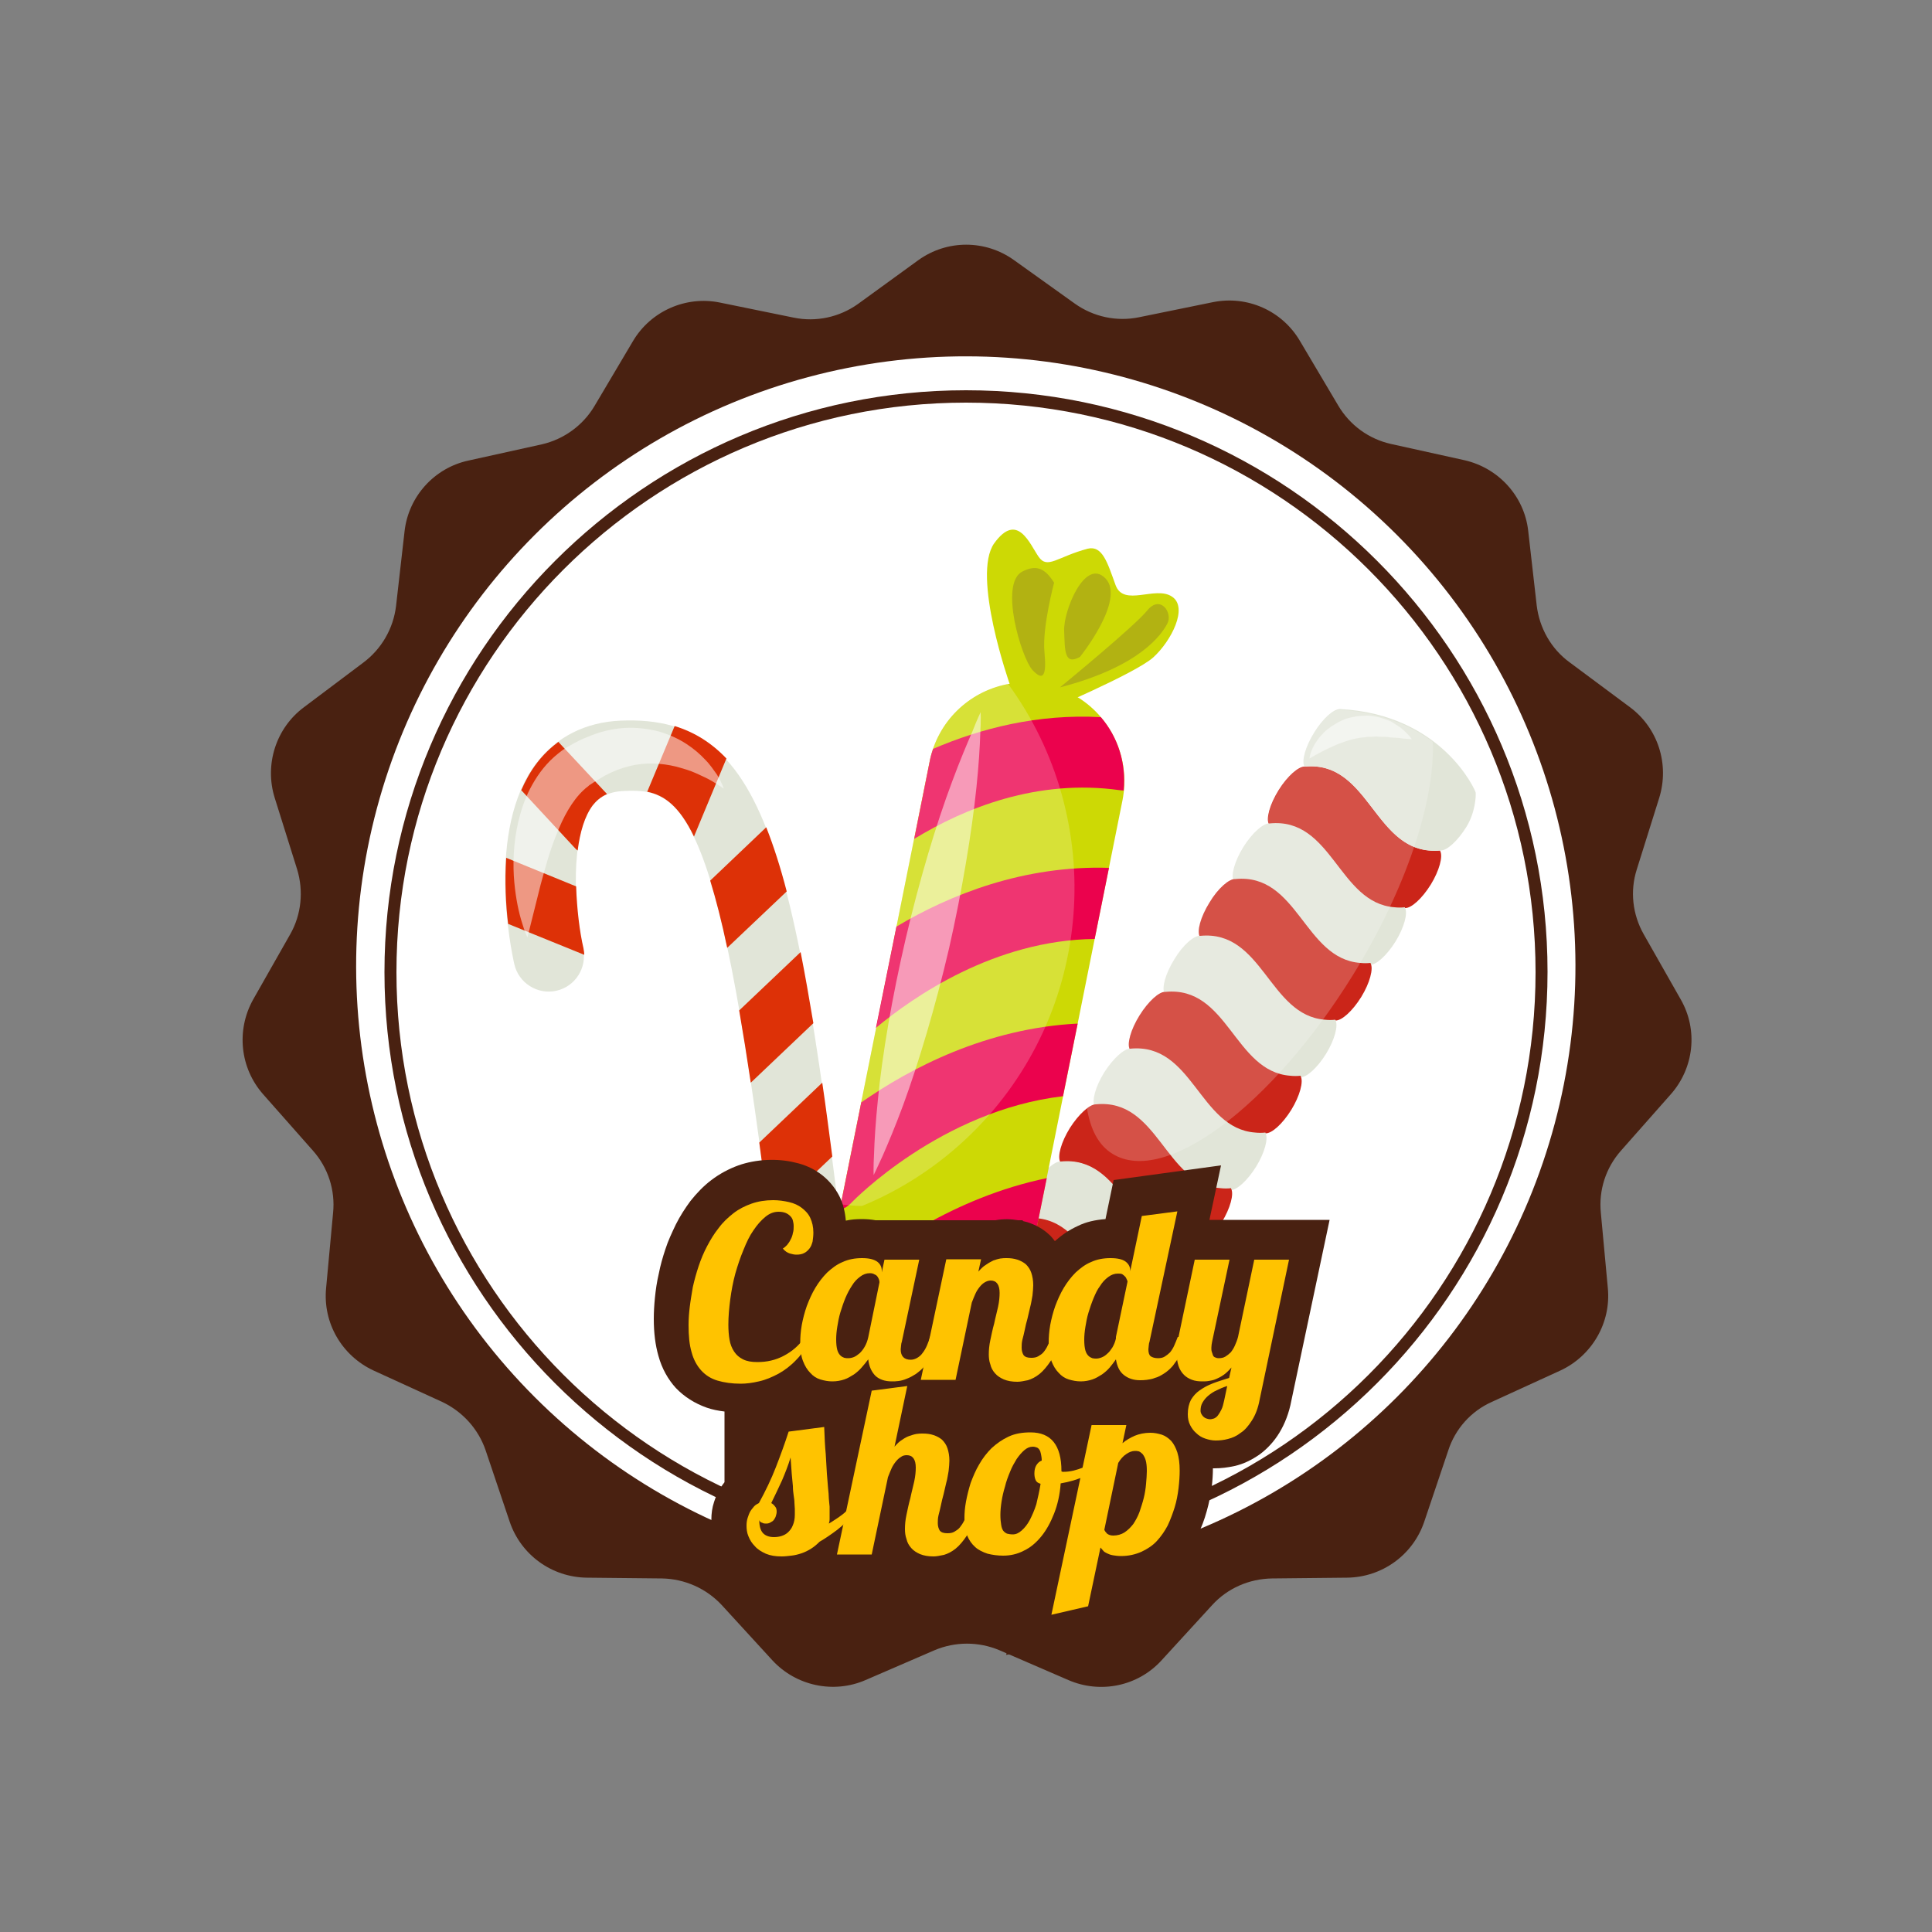 <?xml version="1.0" encoding="utf-8"?>
<!-- Generator: Adobe Illustrator 23.0.3, SVG Export Plug-In . SVG Version: 6.00 Build 0)  -->
<svg version="1.1" id="Layer_1" xmlns="http://www.w3.org/2000/svg" xmlns:xlink="http://www.w3.org/1999/xlink" x="0px" y="0px"
	 viewBox="0 0 500 500" style="enable-background:new 0 0 500 500;" xml:space="preserve">
<rect x="0" y="0" width="500" height="500" fill="#808080" stroke="none"/>
<style type="text/css">
	.st0{fill:#44CEE3;}
	.st1{fill:#FFFFFF;}
	.st2{fill:#F4628F;}
	.st3{fill:#E8EC3A;}
	.st4{fill:#97BB02;}
	.st5{opacity:0.2;}
	.st6{opacity:0.5;}
	.st7{fill:#9470D0;}
	.st8{fill:#F23D7A;}
	.st9{fill:#DA1160;}
	.st10{fill:#B2B1B1;}
	.st11{fill:#E2E1DE;}
	.st12{fill:#6332BA;}
	.st13{fill:#5420AE;}
	.st14{fill:#FFC300;}
	.st15{fill:#DDA507;}
	.st16{fill:#49D8E5;}
	.st17{fill:#64095D;}
	.st18{fill:#490748;}
	.st19{fill:#EA0446;}
	.st20{fill:#EEF443;}
	.st21{fill:#03C4DE;}
	.st22{fill:#492111;}
	.st23{fill:#00838C;}
	.st24{fill:#652A1F;}
	.st25{fill:#C09670;}
	.st26{fill:#EBE0AE;}
	.st27{fill:#4E1E14;}
	.st28{fill:#D9A24B;}
	.st29{fill:#FFEAC0;}
	.st30{fill:#CB2519;}
	.st31{fill:#43CEE3;}
	.st32{fill:#00B8D2;}
	.st33{fill:#FFBD17;}
	.st34{fill:#FFD901;}
	.st35{fill:#5E0084;}
	.st36{fill:#F978A3;}
	.st37{fill:#EC115F;}
	.st38{fill:#FF9900;}
	.st39{fill:#EDB107;}
	.st40{fill:#B90615;}
	.st41{fill:#E1E5D8;}
	.st42{fill:#DD3107;}
	.st43{fill:#CDD905;}
	.st44{fill:#B2B212;}
	.st45{fill:#EB024D;}
</style>
<g>
	<g>
		<path class="st1" d="M135.7,251.3c0,1.6-0.4,2.9-1.2,4c-0.5,0.7-1.3,1.3-2.3,1.6c-0.5,0.2-1.2,0.3-1.9,0.3c-1.3,0-2.4-0.3-3.3-1
			c-0.7-0.5-1.3-1.3-1.7-2.2c-0.4-0.9-0.7-2-0.7-3.2l3.2-0.2c0.1,1.3,0.5,2.2,1,2.8c0.4,0.4,0.9,0.7,1.4,0.6c0.7,0,1.3-0.4,1.8-1.1
			c0.2-0.3,0.3-0.8,0.3-1.5c0-0.9-0.4-1.8-1.3-2.8c-0.7-0.6-1.7-1.6-3-2.8c-1.1-1.1-1.9-2-2.4-2.9c-0.5-1-0.7-2-0.7-3.1
			c0-2,0.7-3.6,2-4.6c0.8-0.6,1.9-0.9,3.1-0.9c1.2,0,2.2,0.3,3.1,0.8c0.7,0.4,1.2,1,1.6,1.7c0.4,0.7,0.7,1.6,0.7,2.6l-3.2,0.6
			c-0.1-0.9-0.4-1.6-0.8-2.1c-0.3-0.4-0.8-0.5-1.3-0.5c-0.6,0-1.1,0.3-1.4,0.8c-0.3,0.4-0.4,1-0.4,1.6c0,1,0.4,2.1,1.3,3.1
			c0.3,0.4,0.8,0.9,1.5,1.4c0.8,0.7,1.3,1.1,1.5,1.4c0.8,0.8,1.5,1.6,1.9,2.5c0.2,0.4,0.4,0.7,0.5,1
			C135.5,250,135.6,250.7,135.7,251.3z"/>
		<path class="st1" d="M141.8,256.8h-3.4v-22.3h3.4V256.8z"/>
		<path class="st1" d="M148.6,234.6l4.5,15v-15h3.4v22.3h-3.6l-4.6-14.3v14.3h-3.4v-22.3H148.6z"/>
		<path class="st1" d="M164.6,257.1c-1.5,0-2.7-0.5-3.8-1.6c-1-1-1.6-2.3-1.6-3.8v-12.1c0-1.5,0.5-2.7,1.6-3.8c1-1,2.3-1.6,3.8-1.6
			c1.5,0,2.7,0.5,3.8,1.6c1,1,1.5,2.3,1.5,3.8v2.5h-3.5v-2.6c0-0.5-0.2-1-0.6-1.4c-0.4-0.4-0.8-0.6-1.4-0.6c-0.5,0-1,0.2-1.4,0.6
			c-0.4,0.4-0.6,0.8-0.6,1.4v12.2c0,0.5,0.2,1,0.6,1.4c0.4,0.4,0.8,0.6,1.4,0.6c0.5,0,1-0.2,1.4-0.6c0.4-0.4,0.6-0.8,0.6-1.4v-3.1
			h3.5v3.1c0,1.5-0.5,2.7-1.6,3.8C167.4,256.6,166.1,257.1,164.6,257.1z"/>
		<path class="st1" d="M172.7,256.8v-22.3h9.6v3.4h-6.2v6.1h4.5v3.4h-4.5v6.1h6.2v3.4H172.7z"/>
	</g>
	<g>
		<path class="st22" d="M237.7,67.3c7.4-5.3,17.3-5.3,24.7,0l15.8,11.3c4.8,3.4,10.8,4.7,16.6,3.5l19.1-3.9
			c8.9-1.8,17.9,2.2,22.5,10l9.9,16.7c3,5.1,7.9,8.7,13.7,10l19,4.2c8.8,2,15.5,9.3,16.5,18.3l2.2,19.3c0.7,5.8,3.7,11.2,8.5,14.7
			l15.6,11.6c7.3,5.4,10.3,14.8,7.6,23.5l-5.8,18.5c-1.8,5.6-1.1,11.7,1.8,16.8l9.6,16.9c4.5,7.9,3.4,17.7-2.6,24.5l-12.9,14.6
			c-3.9,4.4-5.8,10.2-5.2,16.1l1.8,19.4c0.9,9-4.1,17.6-12.3,21.4l-17.7,8.1c-5.4,2.4-9.5,7-11.3,12.6l-6.2,18.4
			c-2.9,8.6-10.9,14.4-20,14.5l-19.4,0.2c-5.9,0.1-11.5,2.5-15.5,6.9l-13.1,14.3c-6.1,6.7-15.8,8.7-24.1,5.1l-17.8-7.7
			c-5.4-2.3-11.5-2.3-16.9,0l-17.8,7.7c-8.3,3.6-18,1.5-24.1-5.1l-13.1-14.3c-4-4.3-9.6-6.8-15.5-6.9l-19.4-0.2
			c-9.1-0.1-17.1-5.9-20-14.5l-6.2-18.4c-1.9-5.6-6-10.1-11.3-12.6l-17.7-8.1c-8.2-3.8-13.2-12.3-12.3-21.4l1.8-19.4
			c0.6-5.9-1.3-11.7-5.2-16.1l-12.9-14.6c-6-6.8-7-16.6-2.6-24.5l9.6-16.9c2.9-5.1,3.5-11.2,1.8-16.8l-5.8-18.5
			c-2.7-8.6,0.3-18.1,7.6-23.5L94,171.5c4.7-3.5,7.8-8.8,8.5-14.7l2.2-19.3c1-9,7.7-16.4,16.5-18.3l19-4.2c5.7-1.3,10.7-4.9,13.7-10
			l9.9-16.7c4.6-7.8,13.7-11.8,22.5-10l19.1,3.9c5.8,1.2,11.8-0.1,16.6-3.5L237.7,67.3z"/>
	</g>
	<g>
		
			<ellipse transform="matrix(0.707 -0.707 0.707 0.707 -103.553 250)" class="st1" cx="250" cy="250" rx="157.8" ry="157.8"/>
	</g>
	<g>
		<path class="st22" d="M250,402.1c-83,0-150.5-67.5-150.5-150.5C99.5,168.6,167,101,250,101c83,0,150.5,67.5,150.5,150.5
			C400.5,334.6,333,402.1,250,402.1z M250,104.2c-81.3,0-147.4,66.1-147.4,147.4S168.7,399,250,399s147.4-66.1,147.4-147.4
			S331.3,104.2,250,104.2z"/>
	</g>
	<g>
		<g>
			<g>
				<g>
					<g>
						<path class="st41" d="M218.1,351c-1.4,1.3-3.2,2.2-5.2,2.4c-5,0.6-9.5-3-10.1-8c-7.1-59.9-12.7-98.7-19.7-119.9
							c-6.6-19.9-13.1-21.2-21.6-20.8c-4.7,0.2-6.8,2.1-8.1,3.8c-6.1,7.9-4.7,26.9-2.5,37c1.1,4.9-2,9.8-6.9,10.9
							c-4.9,1.1-9.8-2-10.9-6.9c-0.8-3.5-7.4-34.8,5.7-52c5.2-6.8,12.7-10.6,21.8-11c39.3-1.7,45.8,36.3,60.1,156.8
							C221.2,346.2,220.1,349,218.1,351z"/>
					</g>
				</g>
			</g>
		</g>
		<g>
			<g>
				<path class="st42" d="M151.2,247.1c0-0.6-0.1-1.1-0.2-1.7c-1-4.3-1.7-10.1-1.9-16l-18.1-7.4c-0.4,6.2-0.1,12.2,0.5,17.1
					L151.2,247.1z"/>
			</g>
			<g>
				<path class="st42" d="M219.6,332.6c-0.8-6.7-1.6-13.1-2.4-19.3l-16.5,15.6c0.7,5.3,1.3,10.8,2,16.5c0.1,0.9,0.4,1.7,0.7,2.5
					L219.6,332.6z"/>
			</g>
			<g>
				<path class="st42" d="M196.5,295.7c0.8,6.1,1.7,12.4,2.5,19.2l16.4-15.6c-0.9-6.7-1.7-13.1-2.6-19.1L196.5,295.7z"/>
			</g>
			<g>
				<path class="st42" d="M191.3,261.5c1,5.8,2,12,3,18.7l16.2-15.4c-1.1-6.6-2.2-12.8-3.3-18.4L191.3,261.5z"/>
			</g>
			<g>
				<path class="st42" d="M183.8,227.9c1.5,4.9,3,10.7,4.4,17.4l15.4-14.6c-1.6-6.2-3.4-11.8-5.3-16.6L183.8,227.9z"/>
			</g>
			<g>
				<path class="st42" d="M174.6,187.9l-7.1,17c4.4,0.9,8.3,3.7,12.1,11.6l8.4-20.2C184.2,192.3,179.8,189.5,174.6,187.9z"/>
			</g>
			<g>
				<path class="st42" d="M139,197.4c-1.7,2.2-3,4.6-4.1,7.1l14,15.1c0.2,0.2,0.4,0.4,0.6,0.5c0.6-4.7,1.8-8.9,3.9-11.7
					c0.8-1,1.9-2.1,3.7-2.9L144.5,192C142.5,193.5,140.6,195.3,139,197.4z"/>
			</g>
		</g>
		<g class="st6">
			<g>
				<g>
					<path class="st1" d="M136.5,242.6c0,0-0.7-1.4-1.4-3.8c-0.8-2.5-1.6-6.1-2-10.5c-0.4-4.4-0.3-9.8,1-15.5
						c0.7-2.9,1.6-5.8,3.1-8.7c1.5-2.9,3.5-5.8,6.2-8.2c0.7-0.6,1.4-1.2,2.1-1.7c0.4-0.3,0.7-0.5,1.2-0.8l0.9-0.5
						c0.5-0.3,1.4-0.8,2.2-1.2c0.8-0.4,1.5-0.7,2.3-1c3-1.3,6.3-2.1,9.4-2.3c3.2-0.2,6.2,0.2,9,0.9c2.7,0.8,5.1,1.9,7.1,3.2
						c2,1.3,3.6,2.7,4.9,4.1c1.3,1.3,2.2,2.7,3,3.8c1.4,2.2,1.8,3.7,1.8,3.7s-1.2-0.9-3.3-2.1c-1-0.6-2.4-1.2-3.9-1.9
						c-1.5-0.7-3.3-1.2-5.1-1.7c-3.7-0.9-8-1.2-12.2-0.1c-2.1,0.5-4.1,1.3-6.2,2.4l-1.5,0.9c-0.5,0.3-0.8,0.5-1.5,0.9l-0.9,0.6
						c-0.1,0-0.4,0.3-0.5,0.4c-0.4,0.3-0.8,0.6-1.2,1c-3,2.8-5.3,7.1-7,11.5c-1.8,4.4-3,9-4.1,13C137.9,237,136.5,242.6,136.5,242.6
						z"/>
				</g>
			</g>
		</g>
	</g>
	<g>
		<g>
			<g>
				<g>
					<path class="st10" d="M251.5,388.2c-1.3,0-2.7-0.4-3.9-1.1c-3.7-2.2-5-7-2.8-10.7l64.6-110.2c2.2-3.7,7-5,10.7-2.8
						c3.7,2.2,5,7,2.8,10.7l-64.6,110.2C256.9,386.8,254.2,388.2,251.5,388.2z"/>
				</g>
			</g>
		</g>
		<g>
			<g>
				<g>
					<path class="st11" d="M247.4,383.7c-0.6,0-1.1-0.2-1.7-0.5c-1.6-0.9-2.1-3-1.2-4.6l64.6-110.2c0.9-1.6,3-2.1,4.6-1.2
						c1.6,0.9,2.1,3,1.2,4.6L250.4,382C249.7,383.1,248.6,383.7,247.4,383.7z"/>
				</g>
			</g>
		</g>
		<g>
			<g>
				<path class="st30" d="M337.7,198.4C337.7,198.4,337.7,198.4,337.7,198.4c16.2-1.6,17.8,20.6,32.3,21.7c0.9,0.1,1.8,0.1,2.7,0
					c0,0,0,0,0,0.1c0,0,0,0,0,0c0.8,1.4-0.2,5.1-2.4,8.7c-2.3,3.7-5.1,6.2-6.7,6.1c0,0,0,0,0,0c-17.2,1.7-17.9-23.4-35.2-21.7
					c0,0,0,0,0,0c-0.8-1.4,0.2-5.1,2.5-8.8C333.2,200.8,336.1,198.3,337.7,198.4z"/>
			</g>
		</g>
		<g>
			<g>
				<path class="st41" d="M328.6,213.1C328.6,213.1,328.6,213.1,328.6,213.1c16.2-1.6,17.8,20.6,32.3,21.7c0.9,0.1,1.8,0.1,2.7,0
					c0,0,0,0,0,0.1c0,0,0,0,0,0c0.8,1.4-0.2,5.1-2.4,8.7c-2.3,3.7-5.1,6.2-6.7,6.1c0,0,0,0,0,0c-17.2,1.7-17.9-23.4-35.2-21.7
					c0,0,0,0,0,0c-0.8-1.4,0.2-5.1,2.5-8.8C324.1,215.5,327,213,328.6,213.1z"/>
			</g>
		</g>
		<g>
			<g>
				<path class="st30" d="M319.7,227.5C319.7,227.5,319.7,227.5,319.7,227.5c16.2-1.6,17.8,20.6,32.3,21.7c0.9,0.1,1.8,0.1,2.7,0
					c0,0,0,0,0,0.1c0,0,0,0,0,0c0.8,1.4-0.2,5.1-2.4,8.7c-2.3,3.7-5.1,6.2-6.7,6.1c0,0,0,0,0,0c-17.2,1.7-17.9-23.4-35.1-21.7
					c0,0,0,0,0,0c-0.8-1.4,0.2-5.1,2.5-8.8C315.2,229.9,318.1,227.4,319.7,227.5z"/>
			</g>
		</g>
		<g>
			<g>
				<path class="st41" d="M310.6,242.2L310.6,242.2c16.2-1.6,17.8,20.6,32.3,21.7c0.9,0.1,1.8,0.1,2.7,0c0,0,0,0,0,0.1c0,0,0,0,0,0
					c0.8,1.4-0.2,5.1-2.4,8.7c-2.3,3.7-5.1,6.2-6.7,6.1c0,0,0,0,0,0c-17.2,1.7-17.9-23.4-35.1-21.7c0,0,0,0,0,0
					c-0.8-1.4,0.2-5.1,2.5-8.8C306.1,244.6,309,242.1,310.6,242.2z"/>
			</g>
		</g>
		<g>
			<g>
				<path class="st30" d="M301.6,256.7L301.6,256.7c16.2-1.6,17.8,20.6,32.3,21.7c0.9,0.1,1.8,0.1,2.7,0c0,0,0,0,0,0.1c0,0,0,0,0,0
					c0.8,1.4-0.2,5.1-2.4,8.7c-2.3,3.7-5.1,6.2-6.7,6.1c0,0,0,0,0,0c-17.2,1.7-17.9-23.4-35.1-21.7c0,0,0,0,0,0
					c-0.8-1.4,0.2-5.1,2.5-8.8C297.2,259.1,300,256.6,301.6,256.7z"/>
			</g>
		</g>
		<g>
			<g>
				<path class="st41" d="M292.5,271.4C292.5,271.4,292.5,271.4,292.5,271.4c16.2-1.6,17.8,20.6,32.3,21.7c0.9,0.1,1.8,0.1,2.7,0
					c0,0,0,0,0,0.1c0,0,0,0,0,0c0.8,1.4-0.2,5.1-2.4,8.7c-2.3,3.7-5.1,6.2-6.7,6.1c0,0,0,0,0,0c-17.2,1.7-17.9-23.4-35.1-21.7
					c0,0,0,0,0,0c-0.8-1.4,0.2-5.1,2.5-8.8C288.1,273.9,290.9,271.4,292.5,271.4z"/>
			</g>
		</g>
		<g>
			<g>
				<path class="st30" d="M283.6,285.8C283.6,285.8,283.6,285.8,283.6,285.8c16.2-1.6,17.8,20.6,32.3,21.7c0.9,0.1,1.8,0.1,2.7,0
					c0,0,0,0,0,0.1c0,0,0,0,0,0c0.8,1.4-0.2,5.1-2.4,8.7c-2.3,3.7-5.1,6.2-6.7,6.1c0,0,0,0,0,0c-17.2,1.7-17.9-23.4-35.1-21.7
					c0,0,0,0,0,0c-0.8-1.4,0.2-5.1,2.5-8.8C279.2,288.3,282,285.8,283.6,285.8z"/>
			</g>
		</g>
		<g>
			<g>
				<path class="st41" d="M274.5,300.6C274.5,300.5,274.5,300.5,274.5,300.6c16.2-1.6,17.8,20.6,32.3,21.7c0.9,0.1,1.8,0.1,2.7,0
					c0,0,0,0,0,0.1c0,0,0,0,0,0c0.8,1.4-0.2,5.1-2.4,8.7c-2.3,3.7-5.1,6.2-6.7,6.1c0,0,0,0,0,0c-17.2,1.7-17.9-23.4-35.1-21.7
					c0,0,0,0,0,0c-0.8-1.4,0.2-5.1,2.5-8.8C270.1,303,272.9,300.5,274.5,300.6z"/>
			</g>
		</g>
		<g>
			<g>
				<path class="st41" d="M346.8,183.5L346.8,183.5c26.4,1.4,35,21,35.1,21.6c0.1,0.9-0.1,5.2-2.4,8.9c-2.3,3.7-5.1,6.2-6.7,6.1
					c0,0,0,0,0,0c-17.2,1.7-17.9-23.4-35.2-21.7c0,0,0,0,0,0c-0.8-1.4,0.2-5.1,2.5-8.8C342.3,186,345.1,183.5,346.8,183.5z"/>
			</g>
		</g>
		<g>
			<g>
				<path class="st30" d="M291.4,351.9L291.4,351.9c-26.4-1.4-35-21-35.1-21.6c-0.1-0.9,0.1-5.2,2.4-8.9c2.3-3.7,5.1-6.2,6.7-6.1
					c0,0,0,0,0,0c17.2-1.7,17.9,23.4,35.1,21.7c0,0,0,0,0,0c0.8,1.4-0.2,5.1-2.5,8.8C295.8,349.4,293,351.9,291.4,351.9z"/>
			</g>
		</g>
		<g class="st5">
			<g>
				<path class="st1" d="M350.1,252.4c14-22.6,21.3-45.4,20.7-60.4c-5.5-4.1-13.3-7.7-24.1-8.3c0,0,0,0,0,0
					c-1.6-0.1-4.5,2.4-6.7,6.1c-2.3,3.7-3.2,7.3-2.5,8.7c-1.7,0.1-4.4,2.5-6.6,6.1c-2.2,3.6-3.2,7.1-2.5,8.6
					c-1.7,0.1-4.4,2.5-6.6,6.1c-2.1,3.4-3.1,6.7-2.6,8.3c-1.7,0.3-4.2,2.7-6.3,6.1c-2.2,3.6-3.2,7.1-2.5,8.6
					c-1.7,0.1-4.4,2.5-6.6,6.1c-2.1,3.5-3.1,6.8-2.6,8.4c-1.7,0.2-4.3,2.6-6.4,6.1c-2.2,3.6-3.2,7.1-2.5,8.6
					c-1.7,0.1-4.4,2.5-6.6,6.1c-2.1,3.4-3.1,6.7-2.6,8.3c-0.5,0.1-1.1,0.4-1.8,0.9c0.9,5.5,3,9.6,6.6,11.8
					C301.4,307,329.1,286.3,350.1,252.4z"/>
			</g>
		</g>
		<g class="st6">
			<g>
				<g>
					<path class="st1" d="M338.9,196.3c0,0,0-0.5,0.3-1.4c0.3-0.9,0.8-2.1,1.7-3.3c0.4-0.6,1-1.3,1.6-1.9c0.6-0.7,1.4-1.2,2.2-1.8
						c0.9-0.5,1.7-1.1,2.7-1.5c1-0.5,2-0.7,3.1-0.9c1.1-0.3,2.2-0.2,3.2-0.3c1.1,0,2.1,0.2,3.1,0.4c1,0.3,1.9,0.6,2.7,0.9
						c0.8,0.3,1.5,0.9,2.2,1.3c1.3,0.8,2.2,1.8,2.8,2.4c0.6,0.7,0.9,1.1,0.9,1.1s-0.5,0-1.4-0.1c-0.9,0-2-0.3-3.4-0.3
						c-0.7,0-1.4-0.2-2.1-0.2c-0.7,0-1.5,0-2.3-0.1c-0.8,0.1-1.5,0.1-2.3,0.1c-0.8,0.2-1.5,0.1-2.3,0.3c-3,0.5-6,1.8-8.5,3
						c-1.2,0.6-2.2,1.2-3,1.6C339.4,196,338.9,196.3,338.9,196.3z"/>
				</g>
			</g>
		</g>
	</g>
	<g>
		<g>
			<g>
				<path class="st43" d="M269.7,184.5c0,0,24.2-10.2,28.8-14.4c4.6-4.2,9.1-12.9,4.8-15.7c-4.3-2.9-12.5,2.8-14.6-3
					c-2.1-5.8-3.4-10.3-7.2-9.4c-7.9,2.1-10.4,5.4-12.7,2.1c-2.3-3.3-5.5-11.8-11.5-3.5c-5.9,8.3,4,36.4,4,36.4
					S260.2,184.1,269.7,184.5z"/>
			</g>
		</g>
		<g>
			<g>
				<path class="st44" d="M274.3,177.9c0,0,19.3-15.8,22.6-19.9c3.4-4.2,6.7,0.6,5.2,3.4C300.6,164.2,295.1,172.5,274.3,177.9z"/>
			</g>
		</g>
		<g>
			<g>
				<path class="st44" d="M279.5,170c0,0,11.9-14.8,6.6-20.3c-5.3-5.5-10.9,8.4-10.7,13.5C275.6,168.3,275.4,172.3,279.5,170z"/>
			</g>
		</g>
		<g>
			<g>
				<path class="st44" d="M272.8,150.8c0,0-3.1,11.6-2.5,17.9c0.6,6.2-0.3,7.7-3.1,4.7c-2.8-3-8.7-22.4-2.6-25.5
					C268,146.2,270.3,146.8,272.8,150.8z"/>
			</g>
		</g>
		<g>
			<g>
				<path class="st43" d="M237.1,337.2c0,0-22,9.5-26.2,13.4c-4.2,3.9-8.4,11.8-4.4,14.4c3.9,2.6,11.4-2.6,13.2,2.6
					c1.9,5.2,3,9.4,6.4,8.5c7.2-1.9,9.4-5,11.5-2c2.1,3,4.9,10.7,10.4,3.1c5.4-7.6-3.3-33.2-3.3-33.2S245.7,337.5,237.1,337.2z"/>
			</g>
		</g>
		<g>
			<g>
				<path class="st44" d="M232.9,343.2c0,0-17.6,14.5-20.7,18.4c-3.1,3.8-6.1-0.5-4.6-3.1C209,356,214,348.4,232.9,343.2z"/>
			</g>
		</g>
		<g>
			<g>
				<path class="st44" d="M228.1,350.5c0,0-10.9,13.6-6.2,18.6c4.7,5,9.9-7.7,9.8-12.4C231.6,352,231.9,348.4,228.1,350.5z"/>
			</g>
		</g>
		<g>
			<g>
				<path class="st44" d="M234,368c0,0,2.9-10.7,2.4-16.3c-0.5-5.7,0.3-7,2.8-4.3c2.5,2.7,7.7,20.4,2.1,23.3
					C238.3,372.2,236.3,371.6,234,368z"/>
			</g>
		</g>
		<g>
			<g>
				<path class="st43" d="M266.9,324.7c-2,9.9-9.4,17.2-18.5,19.6c-3.6,0.9-7.6-1.4-11.5-2.2l0,0c-4.4-0.9-8.2-0.4-11.4-3.1
					c-6.8-5.8-10.4-15-8.5-24.4L240.6,197c2.1-10.3,10.1-17.9,19.9-19.9c3.2-0.7,5.8,0.9,9.2,1.6l0,0c3.1,0.6,6.8,0.2,9.3,1.8
					c8.7,5.4,13.6,15.9,11.5,26.6L266.9,324.7z"/>
			</g>
		</g>
		<g>
			<g>
				<path class="st45" d="M266.8,325c0-0.1,0.1-0.2,0.1-0.3l4-19.8c-24.1,5-42.7,18.5-51.7,26.2c1.5,3.1,3.7,5.8,6.3,8.1
					c2.7,2.3,6,2.3,9.6,2.8C242.1,336.4,253.2,329.2,266.8,325z"/>
			</g>
			<g>
				<path class="st45" d="M220.5,311.1c0.3-0.3,23-23.7,54.6-27.4l3.8-18.8c-23.6,1.2-43.3,11.5-56,20.4l-5.6,27.9
					C218.5,312.8,219.6,312.1,220.5,311.1z"/>
			</g>
			<g>
				<path class="st45" d="M283.3,243l3.7-18.4c-22-0.7-41.1,6.9-55,15.2l-5.3,26.2C236.2,258.1,257.3,243.3,283.3,243z"/>
			</g>
			<g>
				<path class="st45" d="M289.8,204.5c0.3,0,0.7,0.1,1,0.1c0.7-7.1-1.5-13.9-5.9-19c-16.3-0.9-31.1,2.9-43.4,8.2
					c-0.4,1.1-0.7,2.2-0.9,3.3l-4,20C249.7,209.1,268.5,201.5,289.8,204.5z"/>
			</g>
		</g>
		<g class="st5">
			<g>
				<path class="st1" d="M260.9,177c-0.1,0-0.3,0-0.4,0.1c-9.7,2-17.8,9.6-19.9,19.9l-23,114.7c1.8,0.2,3.6,0.4,5.5,0.4
					c10.2-4.2,19.8-10.4,28.2-18.6C283.4,262.1,286.7,212.3,260.9,177z"/>
			</g>
		</g>
		<g class="st6">
			<g>
				<g>
					<path class="st1" d="M253.8,184.3c0,0,0.1,2-0.1,5.4c-0.1,3.4-0.4,8.3-1,14.1c-1.2,11.6-3.7,26.7-7.1,41.7
						c-3.5,15-7.9,29.7-11.9,40.6c-2,5.4-3.9,9.9-5.3,13.1c-1.4,3.1-2.3,4.9-2.3,4.9s-0.1-2,0.1-5.4c0.1-3.4,0.4-8.3,1-14.1
						c1.1-11.6,3.7-26.7,7.2-41.7c3.5-15,7.9-29.7,12-40.6c2-5.4,3.9-9.9,5.3-13.1C252.9,186.1,253.8,184.3,253.8,184.3z"/>
				</g>
			</g>
		</g>
	</g>
	<g>
		<path class="st22" d="M313,315.7l3-14.1l-27.8,3.8l-2.1,10.1c-2.6,0.2-5,0.7-7.2,1.8c-2.2,1-4.1,2.3-5.9,3.9
			c-0.5-0.6-0.9-1.2-1.5-1.7c-1.6-1.5-3.5-2.5-5.6-3.2c-0.4-0.1-0.8-0.2-1.2-0.3l0-0.2h-1.2c-1.8-0.3-3.7-0.4-5.9,0
			c-0.1,0-0.1,0-0.2,0h-8.8h-10.9h-11.1c-1.1-0.2-2.3-0.3-3.6-0.3c-1.4,0-2.8,0.1-4.1,0.4c-0.2-2.3-0.7-4.4-1.7-6.4
			c-1.2-2.3-2.9-4.3-5-5.8c-1.8-1.3-4-2.3-6.3-2.8c-4.7-1.2-10.3-0.9-14.8,0.7c-2.5,0.9-4.9,2.2-7,3.8c-2,1.5-3.8,3.4-5.4,5.4
			c-1.4,1.9-2.7,3.9-3.8,6.1c-1,2.1-2,4.2-2.7,6.4c-0.7,2.1-1.3,4.2-1.7,6.3c-0.5,2.1-0.8,4.2-1,6.2c-0.2,2-0.3,3.8-0.3,5.5
			c0,3.7,0.4,6.8,1.2,9.6c0.9,3.3,2.5,6.1,4.5,8.3c2.2,2.3,4.9,4,8,5.1c1.4,0.5,3,0.8,4.6,1v18.3c-0.3,0.4-0.7,0.9-1,1.4
			c-0.7,1.1-1.3,2.4-1.7,3.7c-0.5,1.5-0.7,3-0.7,4.6c0,2,0.4,4,1.1,6c0.8,2.1,2,4,3.6,5.6c1.6,1.6,3.5,2.9,5.7,3.8
			c1.7,0.7,3.5,1.1,5.5,1.3l-0.4,1.5l2.4-1.4c1.2,0,2.5-0.1,3.8-0.3c0.1,0,0.2-0.1,0.4-0.1h26.3l0.3-1.6c0.5,0.3,1,0.5,1.5,0.7
			c2,0.9,4.3,1.3,6.9,1.3c1.5,0,3.2-0.2,4.8-0.6c1.3-0.3,2.6-0.9,3.8-1.6c0.9,0.5,1.9,0.9,3,1.2c2,0.6,4.2,0.9,6.5,0.9
			c1.7,0,3.5-0.2,5.1-0.7l-4,19l28.4-6.8l2.4-11.5c2.7-0.2,5.3-0.8,7.6-1.8c2.5-1.1,4.8-2.7,6.7-4.6c1.8-1.8,3.3-3.9,4.4-6.2
			c1-2,1.8-4.1,2.4-6.3c0.6-2.1,1-4.2,1.3-6.3c0.2-1.7,0.3-3.3,0.3-4.8c0.1,0,0.3,0,0.4,0c1.7,0,3.4-0.2,5.2-0.6
			c2.3-0.5,4.5-1.6,6.5-3c1.9-1.4,3.7-3.3,5.1-5.6c1.4-2.3,2.5-5.1,3.1-8.3l9.9-46.8H313z"/>
	</g>
	<g>
		<g>
			<path class="st14" d="M209.5,346.6c-0.8,2.1-2,3.9-3.4,5.3c-1.4,1.5-3,2.7-4.6,3.6c-1.7,0.9-3.3,1.6-5.1,2
				c-1.7,0.4-3.3,0.6-4.7,0.6c-2.3,0-4.3-0.3-6-0.8c-1.7-0.5-3.1-1.4-4.2-2.6c-1.1-1.2-2-2.8-2.5-4.7c-0.6-2-0.8-4.3-0.8-7.1
				c0-1.4,0.1-3,0.3-4.6c0.2-1.7,0.5-3.4,0.8-5.2c0.4-1.8,0.9-3.6,1.5-5.4c0.6-1.8,1.3-3.5,2.2-5.2c0.9-1.7,1.8-3.2,3-4.7
				c1.1-1.5,2.4-2.7,3.8-3.8c1.4-1.1,3-1.9,4.7-2.5c1.7-0.6,3.6-0.9,5.6-0.9c1.4,0,2.8,0.2,4.1,0.5c1.3,0.3,2.4,0.8,3.3,1.5
				c0.9,0.7,1.7,1.5,2.2,2.6c0.5,1.1,0.8,2.3,0.8,3.8c0,0.8-0.1,1.6-0.2,2.3c-0.2,0.7-0.4,1.3-0.8,1.8c-0.4,0.5-0.8,0.9-1.4,1.2
				c-0.6,0.3-1.2,0.4-2,0.4c-0.5,0-1-0.1-1.7-0.3c-0.6-0.2-1.3-0.6-1.8-1.3c0.4-0.2,0.7-0.5,1.1-0.9c0.3-0.4,0.7-0.9,0.9-1.4
				c0.3-0.5,0.5-1.1,0.6-1.7c0.2-0.6,0.2-1.2,0.2-1.8c0-0.5-0.1-1-0.2-1.4c-0.1-0.5-0.4-0.9-0.7-1.2c-0.3-0.3-0.7-0.6-1.2-0.8
				c-0.5-0.2-1.1-0.3-1.8-0.3c-1.2,0-2.3,0.4-3.4,1.3c-1.1,0.9-2.1,2-3.1,3.5c-1,1.4-1.8,3.1-2.6,5.1c-0.8,1.9-1.5,4-2.1,6.1
				c-0.6,2.2-1,4.4-1.3,6.6c-0.3,2.3-0.5,4.5-0.5,6.6c0,1.4,0.1,2.8,0.3,3.9c0.2,1.2,0.6,2.2,1.2,3.1c0.6,0.9,1.3,1.5,2.3,2
				c1,0.5,2.2,0.7,3.7,0.7c2.5,0,4.7-0.5,6.8-1.6c2.1-1.1,3.9-2.6,5.3-4.6L209.5,346.6z"/>
		</g>
		<g>
			<path class="st14" d="M243.3,346c-0.6,1.7-1.2,3.1-1.9,4.4c-0.7,1.2-1.4,2.3-2.1,3.1c-0.7,0.9-1.5,1.5-2.3,2.1
				c-0.8,0.5-1.5,0.9-2.3,1.2c-0.7,0.3-1.4,0.5-2.1,0.6c-0.7,0.1-1.3,0.1-1.8,0.1c-1.8,0-3.2-0.5-4.2-1.4c-1-1-1.7-2.4-1.9-4.3
				c-0.5,0.7-1.1,1.4-1.7,2.1c-0.6,0.7-1.3,1.3-2,1.8c-0.8,0.5-1.6,1-2.5,1.3c-0.9,0.3-1.9,0.5-3.1,0.5c-1.1,0-2.1-0.2-3.1-0.5
				c-1-0.3-1.9-0.9-2.6-1.7c-0.8-0.8-1.4-1.8-1.9-3.1c-0.5-1.3-0.7-2.8-0.7-4.7c0-1.4,0.1-2.9,0.4-4.6c0.3-1.6,0.7-3.2,1.3-4.9
				c0.6-1.6,1.3-3.2,2.2-4.7c0.9-1.5,1.9-2.8,3.1-4c1.2-1.1,2.5-2.1,4-2.7c1.5-0.7,3.2-1,5-1c1.8,0,3,0.3,3.9,0.9
				c0.8,0.6,1.2,1.4,1.2,2.3v0.5l0.7-3.3h9l-4.5,21.2c-0.1,0.3-0.2,0.7-0.2,1c0,0.3-0.1,0.7-0.1,1c0,1.8,0.9,2.7,2.6,2.7
				c0.6,0,1.2-0.2,1.7-0.5c0.5-0.3,1-0.7,1.4-1.3c0.4-0.5,0.8-1.2,1.1-1.9c0.3-0.7,0.6-1.5,0.8-2.3H243.3z M227.6,331.9
				c0-0.2,0-0.4-0.1-0.7c-0.1-0.3-0.2-0.5-0.4-0.8c-0.2-0.3-0.5-0.5-0.8-0.6c-0.3-0.2-0.7-0.3-1.2-0.3c-0.9,0-1.7,0.3-2.5,0.9
				c-0.8,0.6-1.5,1.3-2.1,2.3c-0.6,0.9-1.2,2-1.7,3.2c-0.5,1.2-0.9,2.4-1.3,3.7c-0.4,1.3-0.6,2.5-0.8,3.7c-0.2,1.2-0.3,2.3-0.3,3.3
				c0,1.2,0.1,2.1,0.3,2.8c0.2,0.7,0.5,1.1,0.8,1.4c0.3,0.3,0.7,0.5,1,0.6c0.4,0.1,0.7,0.1,1,0.1c0.5,0,1-0.1,1.5-0.3
				c0.5-0.2,1-0.6,1.5-1c0.5-0.5,0.9-1,1.3-1.7c0.4-0.7,0.7-1.5,0.9-2.4L227.6,331.9z"/>
		</g>
		<g>
			<path class="st14" d="M274.8,346c-0.9,2.6-1.8,4.6-2.8,6.1c-1,1.5-2,2.7-3,3.5c-1,0.8-2,1.3-3,1.6c-1,0.2-1.9,0.4-2.7,0.4
				c-1.4,0-2.5-0.2-3.5-0.6c-0.9-0.4-1.7-0.9-2.3-1.6c-0.6-0.7-1-1.4-1.2-2.3c-0.3-0.8-0.4-1.7-0.4-2.6c0-1.1,0.1-2.3,0.4-3.7
				c0.3-1.4,0.6-2.9,1-4.3c0.3-1.5,0.7-2.9,1-4.3c0.3-1.4,0.4-2.6,0.4-3.6c0-2.1-0.8-3.2-2.3-3.2c-0.6,0-1.1,0.2-1.6,0.5
				c-0.5,0.3-0.9,0.7-1.3,1.2c-0.4,0.5-0.8,1.1-1.1,1.8c-0.3,0.7-0.6,1.4-0.9,2.2l-4.2,20h-9l6.6-31.2h9l-0.7,3.2
				c0.7-0.8,1.3-1.4,2-1.8c0.7-0.5,1.3-0.8,1.9-1.1c0.6-0.2,1.2-0.4,1.8-0.5c0.6-0.1,1.1-0.1,1.6-0.1c1,0,1.9,0.1,2.8,0.4
				c0.9,0.3,1.6,0.7,2.2,1.2c0.6,0.6,1.1,1.3,1.4,2.2c0.3,0.9,0.5,2,0.5,3.2c0,0.8-0.1,1.7-0.2,2.7c-0.2,1-0.3,1.9-0.6,3
				c-0.2,1-0.5,2-0.7,3c-0.3,1-0.5,1.9-0.7,2.9c-0.2,0.9-0.4,1.8-0.6,2.5c-0.2,0.8-0.2,1.5-0.2,2.1c0,0.8,0.2,1.4,0.5,1.9
				c0.4,0.5,1,0.7,2,0.7c0.7,0,1.3-0.1,1.8-0.4c0.5-0.3,1-0.6,1.4-1.1c0.4-0.5,0.8-1.1,1.1-1.8c0.3-0.7,0.7-1.4,1-2.2H274.8z"/>
		</g>
		<g>
			<path class="st14" d="M307.5,346c-0.6,1.7-1.2,3.1-1.9,4.4c-0.7,1.2-1.4,2.2-2.1,3.1c-0.7,0.8-1.5,1.5-2.3,2
				c-0.8,0.5-1.5,0.9-2.3,1.1c-0.7,0.3-1.4,0.4-2.1,0.5c-0.7,0.1-1.3,0.1-1.8,0.1c-1.7,0-3.1-0.5-4.2-1.4c-1.1-0.9-1.7-2.2-2-4
				c-0.5,0.7-1,1.4-1.6,2.1c-0.6,0.7-1.3,1.3-2,1.8c-0.8,0.5-1.6,1-2.5,1.3c-0.9,0.3-1.9,0.5-3,0.5c-1.1,0-2.1-0.2-3.1-0.5
				c-1-0.3-1.9-0.9-2.6-1.7c-0.8-0.8-1.4-1.8-1.9-3.1c-0.5-1.3-0.7-2.8-0.7-4.7c0-1.4,0.1-2.9,0.4-4.6c0.3-1.6,0.7-3.2,1.3-4.9
				c0.6-1.6,1.3-3.2,2.2-4.7c0.9-1.5,1.9-2.8,3.1-4c1.2-1.1,2.5-2.1,4-2.7c1.5-0.7,3.2-1,5-1c1.8,0,3.1,0.3,3.9,0.9
				c0.8,0.6,1.2,1.4,1.2,2.3v0.2l3-14.3l9.2-1.2l-7.2,33.7c-0.1,0.3-0.2,0.7-0.2,1c0,0.3-0.1,0.7-0.1,1c0,0.9,0.2,1.5,0.6,1.8
				c0.4,0.3,1.1,0.5,1.9,0.5c0.6,0,1.2-0.1,1.7-0.4c0.5-0.3,1-0.7,1.4-1.1c0.4-0.5,0.8-1.1,1.1-1.8c0.3-0.7,0.6-1.4,0.9-2.2H307.5z
				 M288.8,346l3-14.3c0-0.2-0.1-0.4-0.2-0.6c-0.1-0.2-0.2-0.5-0.4-0.7c-0.2-0.2-0.4-0.4-0.7-0.6c-0.3-0.2-0.7-0.2-1.2-0.2
				c-0.9,0-1.7,0.3-2.5,0.9c-0.8,0.6-1.5,1.3-2.1,2.3c-0.7,0.9-1.2,2-1.7,3.2c-0.5,1.2-0.9,2.4-1.3,3.7c-0.4,1.3-0.6,2.5-0.8,3.7
				c-0.2,1.2-0.3,2.3-0.3,3.3c0,1.2,0.1,2.1,0.3,2.8c0.2,0.7,0.5,1.1,0.8,1.4c0.3,0.3,0.7,0.5,1,0.6c0.4,0.1,0.7,0.1,1,0.1
				c0.4,0,0.9-0.1,1.4-0.3c0.5-0.2,1-0.5,1.5-1c0.5-0.4,0.9-1,1.3-1.6c0.4-0.7,0.7-1.4,0.9-2.3V346z"/>
		</g>
		<g>
			<path class="st14" d="M318.7,353.9c-0.7,0.8-1.3,1.4-2,1.9c-0.7,0.5-1.3,0.8-2,1.1c-0.7,0.3-1.3,0.4-1.9,0.5
				c-0.6,0.1-1.2,0.1-1.7,0.1c-0.9,0-1.8-0.1-2.6-0.4c-0.8-0.3-1.5-0.7-2.1-1.3c-0.6-0.6-1.1-1.4-1.4-2.3c-0.3-0.9-0.5-2.1-0.5-3.4
				c0-0.6,0-1.2,0.1-1.9c0.1-0.7,0.2-1.4,0.4-2.2l4.2-20h9l-4.5,21.2c-0.1,0.5-0.2,1.1-0.2,1.6c0,0.4,0,0.7,0.1,1
				c0.1,0.3,0.2,0.6,0.3,0.9c0.1,0.3,0.3,0.5,0.6,0.6c0.2,0.1,0.5,0.2,0.9,0.2c0.6,0,1.2-0.1,1.7-0.4c0.5-0.3,1-0.7,1.4-1.1
				c0.4-0.5,0.8-1.1,1.1-1.8c0.3-0.7,0.6-1.4,0.8-2.2l4.2-20h9l-7.6,36.2c-0.4,2.2-1.1,4-2,5.4c-0.9,1.4-1.8,2.5-2.9,3.2
				c-1,0.8-2.1,1.3-3.3,1.6c-1.1,0.3-2.2,0.4-3.2,0.4c-0.9,0-1.8-0.2-2.7-0.5c-0.9-0.3-1.7-0.8-2.3-1.4c-0.7-0.6-1.2-1.3-1.6-2.1
				c-0.4-0.8-0.6-1.7-0.6-2.8c0-1.5,0.3-2.7,0.8-3.7c0.6-1,1.3-1.8,2.3-2.5c1-0.7,2.1-1.3,3.4-1.8c1.3-0.5,2.7-0.9,4.2-1.4
				L318.7,353.9z M317.6,358.7c-1,0.3-1.9,0.7-2.7,1.1c-0.9,0.4-1.6,0.9-2.2,1.4c-0.6,0.5-1.1,1.1-1.5,1.8c-0.4,0.7-0.5,1.4-0.5,2.2
				c0,0.2,0.1,0.5,0.2,0.7c0.1,0.2,0.3,0.5,0.5,0.7c0.2,0.2,0.5,0.4,0.8,0.5c0.3,0.1,0.6,0.2,1,0.2c0.3,0,0.6-0.1,1-0.2
				c0.4-0.2,0.7-0.4,1-0.8c0.3-0.4,0.6-0.9,0.9-1.5c0.3-0.6,0.5-1.4,0.7-2.3L317.6,358.7z"/>
		</g>
		<g>
			<path class="st14" d="M221.6,391.2c-1.6,1.9-3.3,3.4-4.9,4.7c-1.6,1.2-3.2,2.3-4.6,3.1c-0.7,0.7-1.4,1.3-2.2,1.8
				c-0.8,0.5-1.6,0.9-2.5,1.2c-0.9,0.3-1.7,0.5-2.6,0.6c-0.9,0.1-1.7,0.2-2.5,0.2c-1.6,0-2.9-0.2-4.1-0.7c-1.1-0.5-2.1-1.1-2.8-1.9
				c-0.8-0.8-1.3-1.6-1.7-2.6c-0.4-0.9-0.5-1.9-0.5-2.8c0-0.7,0.1-1.4,0.3-2c0.2-0.6,0.4-1.2,0.7-1.7c0.3-0.5,0.7-0.9,1-1.3
				c0.4-0.4,0.8-0.6,1.2-0.8c1.7-3.1,3.2-6.2,4.4-9.3c1.2-3.1,2.3-6.1,3.3-9.2l9.2-1.2c0.1,2.7,0.2,5,0.4,7c0.1,2,0.2,3.7,0.3,5.1
				c0.1,1.4,0.2,2.7,0.3,3.7c0.1,1,0.2,1.9,0.2,2.7c0.1,0.8,0.1,1.5,0.2,2.1c0,0.6,0,1.3,0,2c0,0.5,0,0.9,0,1.3
				c0,0.4-0.1,0.8-0.2,1.1c0.9-0.5,1.7-1.1,2.5-1.6c0.7-0.5,1.4-1,2-1.6H221.6z M196.5,393.4c0,1.5,0.3,2.6,0.9,3.3
				c0.6,0.7,1.6,1.1,2.9,1.1c0.7,0,1.4-0.1,2-0.3c0.6-0.2,1.2-0.5,1.7-1c0.5-0.5,0.9-1,1.2-1.8c0.3-0.7,0.5-1.6,0.5-2.7
				c0-0.5,0-1,0-1.5c0-0.5-0.1-1-0.1-1.6c0-0.6-0.1-1.2-0.2-1.9c-0.1-0.7-0.2-1.5-0.2-2.4c-0.1-0.9-0.2-2-0.3-3.2
				c-0.1-1.2-0.2-2.6-0.3-4.2c-0.6,2-1.4,4-2.2,5.9c-0.9,1.9-1.8,3.9-2.8,5.9c0.4,0.2,0.7,0.5,1,0.9c0.3,0.3,0.4,0.8,0.4,1.3
				c0,0.4-0.1,0.8-0.2,1.1c-0.1,0.4-0.3,0.7-0.5,1c-0.2,0.3-0.5,0.5-0.9,0.7c-0.3,0.2-0.7,0.3-1.1,0.3c-0.3,0-0.7,0-1-0.2
				C196.9,394,196.6,393.8,196.5,393.4z"/>
		</g>
		<g>
			<path class="st14" d="M253.1,391.2c-0.9,2.6-1.8,4.6-2.8,6.1c-1,1.5-2,2.7-3,3.5c-1,0.8-2,1.3-3,1.6c-1,0.2-1.9,0.4-2.7,0.4
				c-1.4,0-2.5-0.2-3.5-0.6c-0.9-0.4-1.7-0.9-2.3-1.6c-0.6-0.7-1-1.4-1.2-2.3c-0.3-0.8-0.4-1.7-0.4-2.6c0-1.1,0.1-2.3,0.4-3.7
				c0.3-1.4,0.6-2.9,1-4.3c0.3-1.5,0.7-2.9,1-4.3c0.3-1.4,0.4-2.6,0.4-3.6c0-2.1-0.8-3.2-2.3-3.2c-0.6,0-1.1,0.1-1.6,0.5
				c-0.5,0.3-0.9,0.7-1.3,1.2c-0.4,0.5-0.8,1.1-1.1,1.8c-0.3,0.7-0.6,1.4-0.9,2.2l-4.2,20h-9l9-42.4l9.2-1.2l-3.3,15.7
				c0.7-0.8,1.3-1.4,2-1.8c0.7-0.5,1.3-0.8,1.9-1c0.6-0.2,1.2-0.4,1.8-0.5c0.6-0.1,1.1-0.1,1.6-0.1c1,0,1.9,0.1,2.8,0.4
				c0.9,0.3,1.6,0.7,2.2,1.2c0.6,0.6,1.1,1.3,1.4,2.2c0.3,0.9,0.5,2,0.5,3.2c0,0.8-0.1,1.7-0.2,2.7c-0.2,1-0.3,2-0.6,3
				c-0.2,1-0.5,2-0.7,3c-0.3,1-0.5,2-0.7,2.9c-0.2,0.9-0.4,1.8-0.6,2.5c-0.2,0.8-0.2,1.5-0.2,2.1c0,0.8,0.2,1.4,0.5,1.9
				c0.4,0.5,1,0.7,2,0.7c0.7,0,1.3-0.1,1.8-0.4c0.5-0.3,1-0.6,1.4-1.1c0.4-0.5,0.8-1.1,1.1-1.7c0.3-0.7,0.7-1.4,1-2.2H253.1z"/>
		</g>
		<g>
			<path class="st14" d="M285.5,378.7c-1.2,1.3-2.8,2.4-4.7,3.3c-1.9,0.9-4,1.5-6.3,1.9c-0.2,2.9-0.8,5.5-1.7,7.8
				c-0.9,2.3-2,4.3-3.3,5.9c-1.3,1.6-2.8,2.9-4.5,3.7c-1.7,0.9-3.5,1.3-5.4,1.3c-1.4,0-2.8-0.2-4-0.5c-1.2-0.4-2.3-0.9-3.2-1.7
				c-0.9-0.8-1.6-1.8-2.1-3c-0.5-1.2-0.7-2.8-0.7-4.6c0-1.2,0.1-2.6,0.4-4.2c0.3-1.6,0.7-3.2,1.2-4.8c0.6-1.6,1.3-3.3,2.2-4.8
				c0.9-1.6,2-3,3.2-4.2c1.3-1.2,2.7-2.2,4.4-3c1.7-0.8,3.6-1.1,5.7-1.1c5.3,0,8,3.3,8,10v0.1c0.1,0,0.2,0.1,0.3,0.1
				c0.1,0,0.2,0,0.4,0c0.7,0,1.5-0.1,2.4-0.3c0.8-0.2,1.7-0.5,2.5-0.8c0.9-0.3,1.7-0.7,2.5-1.2c0.8-0.5,1.6-0.9,2.2-1.4L285.5,378.7
				z M269.3,384c-0.7-0.2-1.1-0.5-1.3-1c-0.2-0.5-0.3-1-0.3-1.7c0-0.9,0.2-1.6,0.5-2.1c0.4-0.6,0.8-1,1.4-1.2c0-0.7-0.1-1.2-0.2-1.7
				c-0.1-0.5-0.2-0.8-0.4-1.1c-0.2-0.3-0.4-0.5-0.7-0.6c-0.3-0.1-0.6-0.2-1-0.2c-0.8,0-1.5,0.3-2.2,0.9c-0.7,0.6-1.3,1.3-2,2.3
				c-0.6,1-1.2,2-1.7,3.3c-0.5,1.2-1,2.5-1.3,3.8c-0.4,1.3-0.7,2.6-0.9,3.9c-0.2,1.3-0.3,2.4-0.3,3.5c0,1,0.1,1.9,0.2,2.5
				c0.1,0.7,0.3,1.2,0.5,1.5c0.3,0.4,0.6,0.6,1,0.8c0.4,0.1,0.9,0.2,1.5,0.2c0.8,0,1.5-0.3,2.3-1c0.8-0.7,1.5-1.6,2.1-2.7
				c0.6-1.2,1.2-2.5,1.7-4.1C268.6,387.6,269,385.9,269.3,384z"/>
		</g>
		<g>
			<path class="st14" d="M272.1,417.9l10.4-49.1h9l-1,4.7c0.9-0.8,2-1.4,3.1-1.9c1.2-0.5,2.6-0.8,4.1-0.8c1.1,0,2,0.2,3,0.5
				c0.9,0.3,1.7,0.9,2.4,1.6c0.7,0.8,1.2,1.8,1.6,3c0.4,1.3,0.6,2.8,0.6,4.7c0,1.4-0.1,2.9-0.3,4.6c-0.2,1.6-0.5,3.3-1,4.9
				c-0.5,1.6-1.1,3.2-1.8,4.7c-0.8,1.5-1.7,2.8-2.8,4c-1.1,1.2-2.5,2.1-4,2.8c-1.6,0.7-3.3,1.1-5.3,1.1c-0.8,0-1.5-0.1-2.1-0.2
				c-0.6-0.1-1.1-0.3-1.5-0.5c-0.4-0.2-0.8-0.4-1-0.7c-0.3-0.3-0.5-0.6-0.7-0.8l-3.2,15.2L272.1,417.9z M285.8,395.9
				c0.1,0.3,0.4,0.7,0.7,1c0.4,0.3,0.9,0.5,1.6,0.5c1.1,0,2.1-0.3,2.9-0.8c0.9-0.6,1.6-1.3,2.3-2.2c0.6-0.9,1.2-2,1.6-3.1
				c0.4-1.2,0.8-2.4,1.1-3.6c0.3-1.2,0.5-2.5,0.6-3.7c0.1-1.2,0.2-2.3,0.2-3.3c0-1.2-0.1-2.1-0.3-2.8c-0.2-0.7-0.5-1.2-0.8-1.6
				c-0.3-0.3-0.7-0.6-1-0.7c-0.4-0.1-0.7-0.1-1-0.1c-0.7,0-1.5,0.3-2.2,0.8c-0.8,0.5-1.5,1.3-2.1,2.3L285.8,395.9z"/>
		</g>
	</g>
</g>
</svg>
